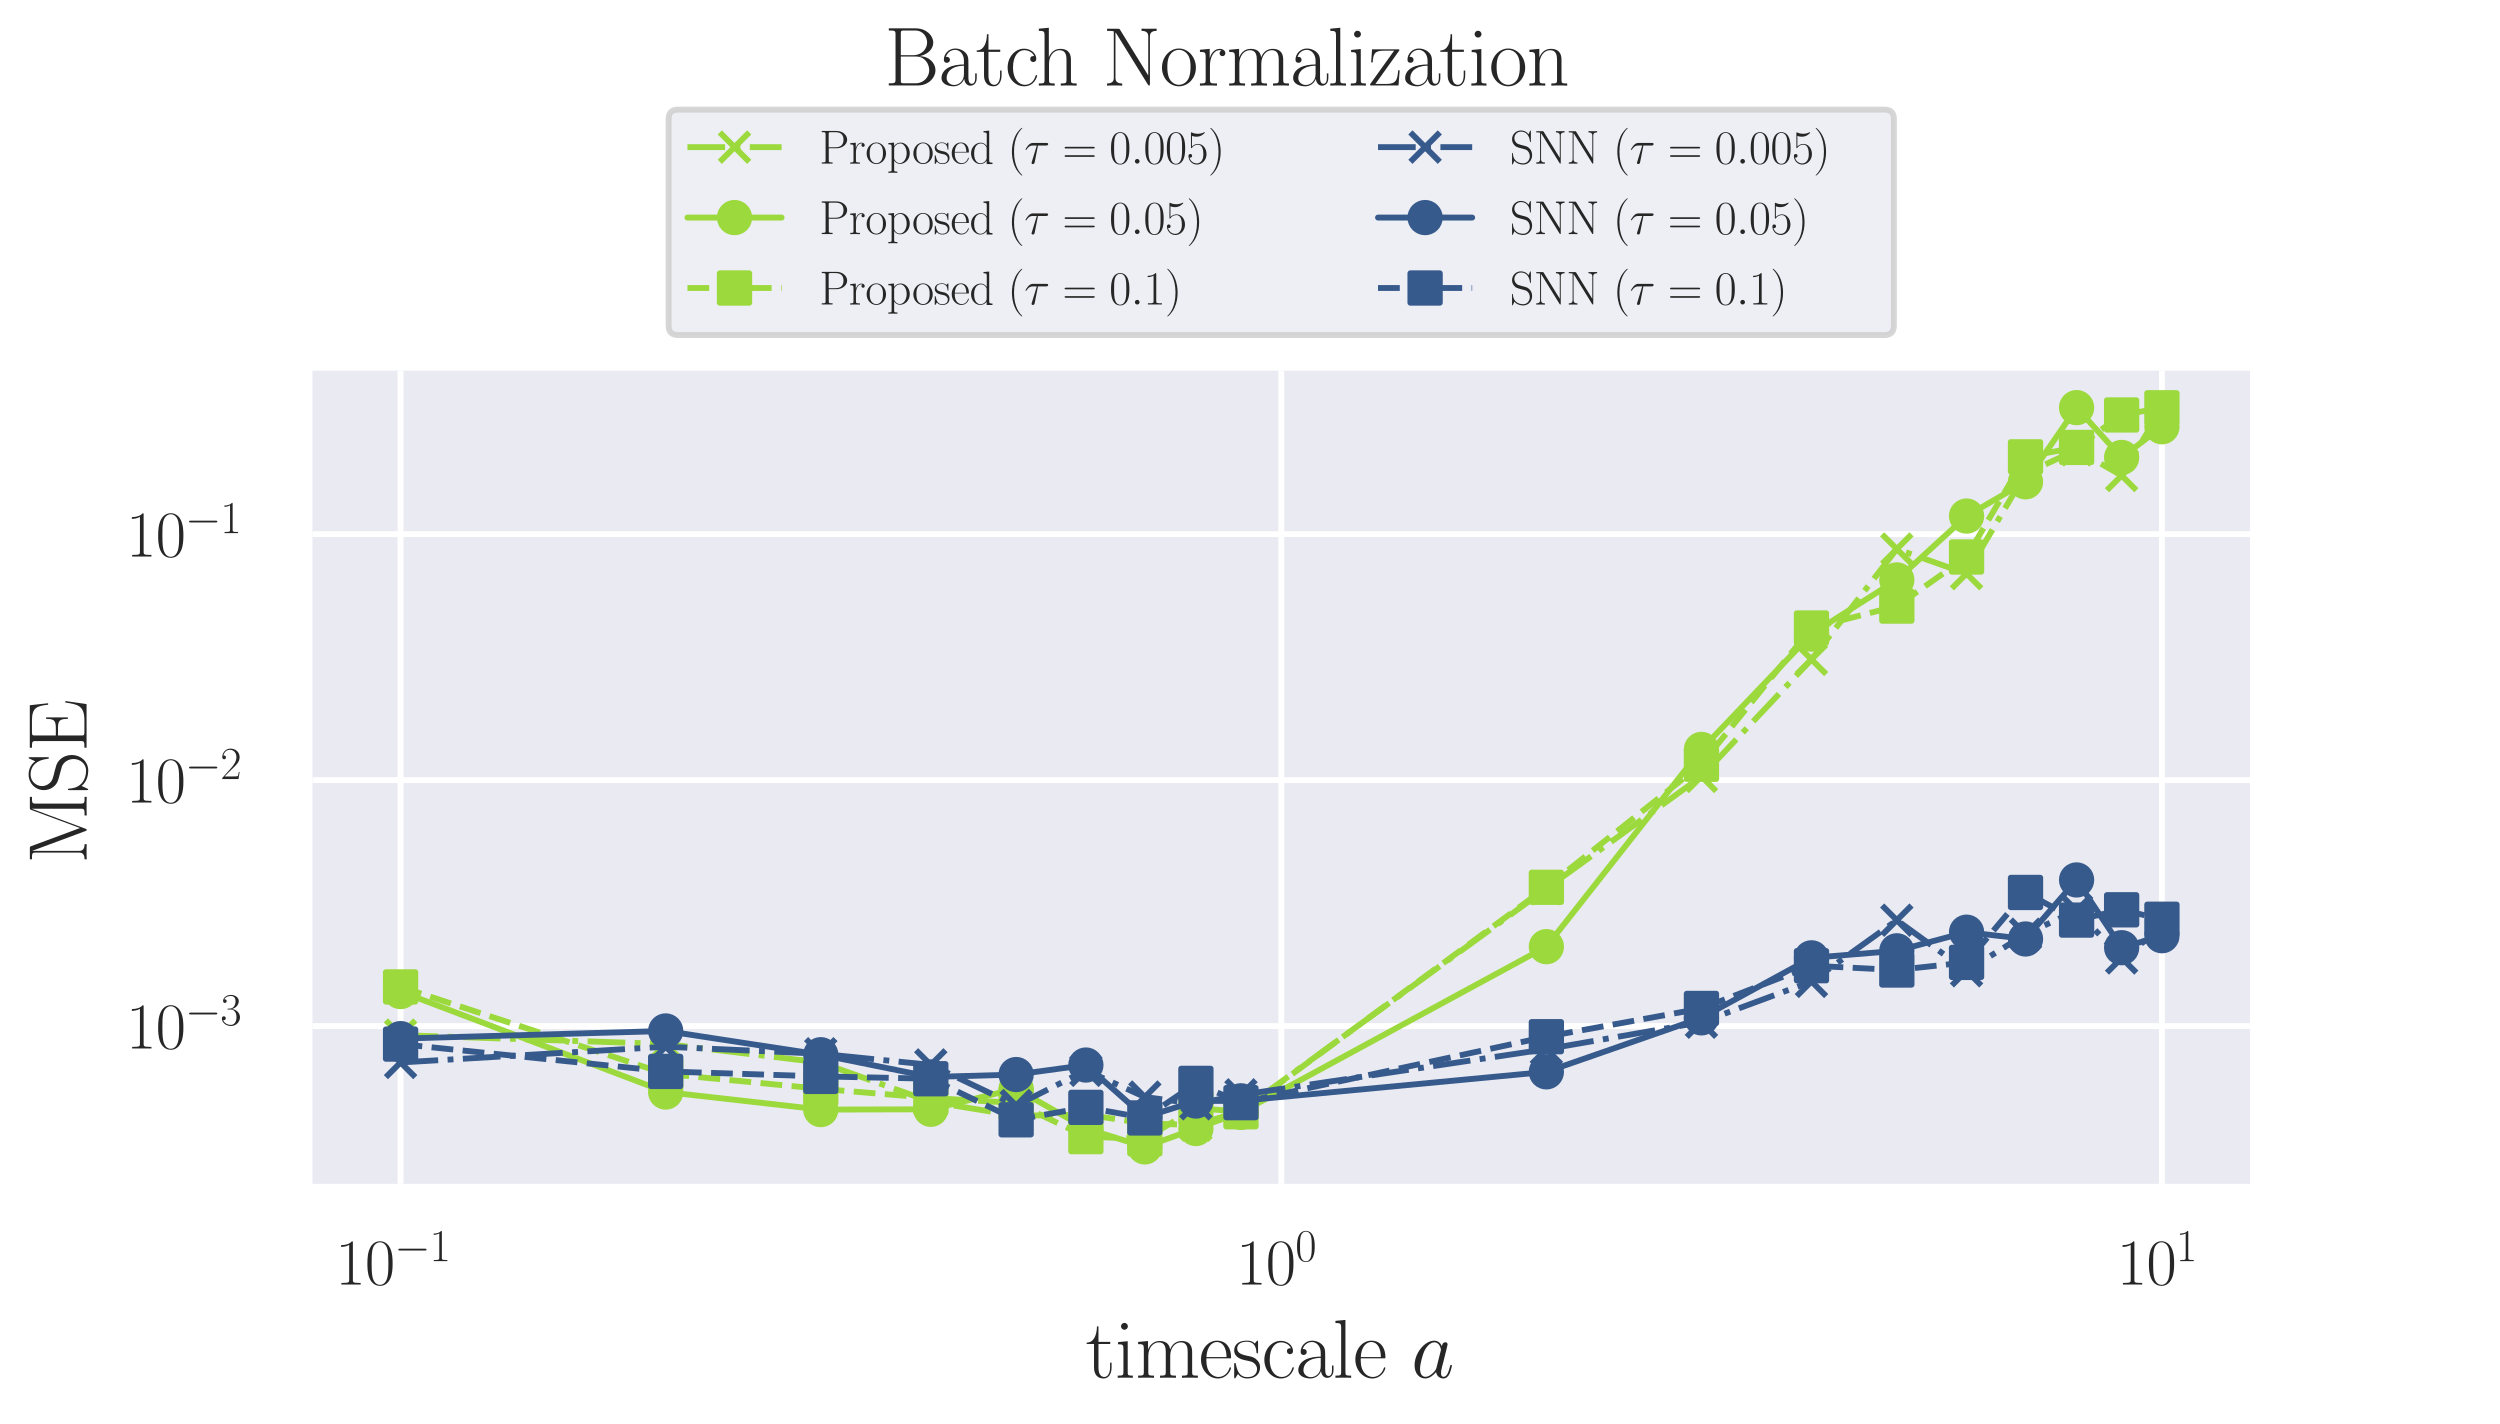 <?xml version="1.0" encoding="utf-8" standalone="no"?>
<!DOCTYPE svg PUBLIC "-//W3C//DTD SVG 1.1//EN"
  "http://www.w3.org/Graphics/SVG/1.1/DTD/svg11.dtd">
<svg xmlns:xlink="http://www.w3.org/1999/xlink" width="424.8pt" height="241.92pt" viewBox="0 0 424.8 241.92" xmlns="http://www.w3.org/2000/svg" version="1.1">
 <defs>
  <style type="text/css">*{stroke-linejoin: round; stroke-linecap: butt}</style>
 </defs>
 <g id="figure_1">
  <g id="patch_1">
   <path d="M 0 241.92 
L 424.8 241.92 
L 424.8 0 
L 0 0 
z
" style="fill: #ffffff"/>
  </g>
  <g id="axes_1">
   <g id="patch_2">
    <path d="M 53.1 201.161 
L 382.32 201.161 
L 382.32 62.984 
L 53.1 62.984 
z
" style="fill: #eaeaf2"/>
   </g>
   <g id="matplotlib.axis_1">
    <g id="xtick_1">
     <g id="line2d_1">
      <path d="M 68.065 201.161 
L 68.065 62.984 
" clip-path="url(#pfef58d0588)" style="fill: none; stroke: #ffffff; stroke-linecap: round"/>
     </g>
     <g id="text_1">
      <!-- $\mathdefault{10^{-1}}$ -->
      <g style="fill: #262626" transform="translate(56.976 218.272) scale(0.11 -0.11)">
       <defs>
        <path id="CMR17-31" d="M 1702 4058 
C 1702 4192 1696 4192 1606 4192 
C 1357 3916 979 3827 621 3827 
C 602 3827 570 3827 563 3808 
C 557 3795 557 3782 557 3648 
C 755 3648 1088 3686 1344 3839 
L 1344 461 
C 1344 236 1331 160 781 160 
L 589 160 
L 589 0 
C 896 0 1216 0 1523 0 
C 1830 0 2150 0 2458 0 
L 2458 160 
L 2266 160 
C 1715 160 1702 230 1702 458 
L 1702 4058 
z
" transform="scale(0.016)"/>
        <path id="CMR17-30" d="M 2688 2025 
C 2688 2416 2682 3080 2413 3591 
C 2176 4039 1798 4198 1466 4198 
C 1158 4198 768 4058 525 3597 
C 269 3118 243 2524 243 2025 
C 243 1661 250 1106 448 619 
C 723 -39 1216 -128 1466 -128 
C 1760 -128 2208 -7 2470 600 
C 2662 1042 2688 1559 2688 2025 
z
M 1466 -26 
C 1056 -26 813 325 723 812 
C 653 1188 653 1738 653 2096 
C 653 2588 653 2997 736 3387 
C 858 3929 1216 4096 1466 4096 
C 1728 4096 2067 3923 2189 3400 
C 2272 3036 2278 2607 2278 2096 
C 2278 1680 2278 1169 2202 792 
C 2067 95 1690 -26 1466 -26 
z
" transform="scale(0.016)"/>
        <path id="CMSY10-0" d="M 4218 1472 
C 4326 1472 4442 1472 4442 1600 
C 4442 1728 4326 1728 4218 1728 
L 755 1728 
C 646 1728 531 1728 531 1600 
C 531 1472 646 1472 755 1472 
L 4218 1472 
z
" transform="scale(0.016)"/>
       </defs>
       <use xlink:href="#CMR17-31" transform="scale(0.996)"/>
       <use xlink:href="#CMR17-30" transform="translate(45.69 0) scale(0.996)"/>
       <use xlink:href="#CMSY10-0" transform="translate(91.381 36.154) scale(0.697)"/>
       <use xlink:href="#CMR17-31" transform="translate(145.622 36.154) scale(0.697)"/>
      </g>
     </g>
    </g>
    <g id="xtick_2">
     <g id="line2d_2">
      <path d="M 217.71 201.161 
L 217.71 62.984 
" clip-path="url(#pfef58d0588)" style="fill: none; stroke: #ffffff; stroke-linecap: round"/>
     </g>
     <g id="text_2">
      <!-- $\mathdefault{10^{0}}$ -->
      <g style="fill: #262626" transform="translate(210.046 218.272) scale(0.11 -0.11)">
       <use xlink:href="#CMR17-31" transform="scale(0.996)"/>
       <use xlink:href="#CMR17-30" transform="translate(45.69 0) scale(0.996)"/>
       <use xlink:href="#CMR17-30" transform="translate(91.381 36.154) scale(0.697)"/>
      </g>
     </g>
    </g>
    <g id="xtick_3">
     <g id="line2d_3">
      <path d="M 367.355 201.161 
L 367.355 62.984 
" clip-path="url(#pfef58d0588)" style="fill: none; stroke: #ffffff; stroke-linecap: round"/>
     </g>
     <g id="text_3">
      <!-- $\mathdefault{10^{1}}$ -->
      <g style="fill: #262626" transform="translate(359.692 218.272) scale(0.11 -0.11)">
       <use xlink:href="#CMR17-31" transform="scale(0.996)"/>
       <use xlink:href="#CMR17-30" transform="translate(45.69 0) scale(0.996)"/>
       <use xlink:href="#CMR17-31" transform="translate(91.381 36.154) scale(0.697)"/>
      </g>
     </g>
    </g>
    <g id="xtick_4"/>
    <g id="xtick_5"/>
    <g id="xtick_6"/>
    <g id="xtick_7"/>
    <g id="xtick_8"/>
    <g id="xtick_9"/>
    <g id="xtick_10"/>
    <g id="xtick_11"/>
    <g id="xtick_12"/>
    <g id="xtick_13"/>
    <g id="xtick_14"/>
    <g id="xtick_15"/>
    <g id="xtick_16"/>
    <g id="xtick_17"/>
    <g id="xtick_18"/>
    <g id="xtick_19"/>
    <g id="xtick_20"/>
    <g id="xtick_21"/>
    <g id="text_4">
     <!-- timescale $a$ -->
     <g style="fill: #262626" transform="translate(184.497 234.089) scale(0.14 -0.14)">
      <defs>
       <path id="CMR17-74" d="M 966 2560 
L 1862 2560 
L 1862 2725 
L 966 2725 
L 966 3904 
L 851 3904 
C 838 3245 614 2668 70 2668 
L 70 2560 
L 627 2560 
L 627 771 
C 627 650 627 -64 1370 -64 
C 1747 -64 1965 306 1965 777 
L 1965 1140 
L 1850 1140 
L 1850 783 
C 1850 344 1677 51 1408 51 
C 1222 51 966 178 966 758 
L 966 2560 
z
" transform="scale(0.016)"/>
       <path id="CMR17-69" d="M 992 3909 
C 992 4049 877 4170 730 4170 
C 589 4170 467 4056 467 3909 
C 467 3769 582 3648 730 3648 
C 870 3648 992 3763 992 3909 
z
M 243 2706 
L 243 2541 
C 602 2541 653 2502 653 2197 
L 653 427 
C 653 184 627 153 218 153 
L 218 -13 
C 371 0 646 0 806 0 
C 960 0 1222 0 1370 -13 
L 1370 153 
C 992 153 979 191 979 420 
L 979 2776 
L 243 2706 
z
" transform="scale(0.016)"/>
       <path id="CMR17-6d" d="M 4326 1933 
C 4326 2252 4269 2790 3507 2790 
C 3072 2790 2771 2496 2656 2151 
L 2650 2151 
C 2573 2676 2195 2790 1837 2790 
C 1331 2790 1069 2400 973 2144 
L 966 2144 
L 966 2790 
L 211 2720 
L 211 2554 
C 589 2554 646 2515 646 2208 
L 646 428 
C 646 184 621 153 211 153 
L 211 -13 
C 365 0 646 0 813 0 
C 979 0 1267 0 1421 -13 
L 1421 153 
C 1011 153 986 178 986 428 
L 986 1658 
C 986 2247 1344 2688 1792 2688 
C 2266 2688 2317 2266 2317 1958 
L 2317 428 
C 2317 184 2291 153 1882 153 
L 1882 -13 
C 2035 0 2317 0 2483 0 
C 2650 0 2938 0 3091 -13 
L 3091 153 
C 2682 153 2656 178 2656 428 
L 2656 1658 
C 2656 2247 3014 2688 3462 2688 
C 3936 2688 3987 2266 3987 1958 
L 3987 428 
C 3987 184 3962 153 3552 153 
L 3552 -13 
C 3706 0 3987 0 4154 0 
C 4320 0 4608 0 4762 -13 
L 4762 153 
C 4352 153 4326 178 4326 428 
L 4326 1933 
z
" transform="scale(0.016)"/>
       <path id="CMR17-65" d="M 2438 1472 
C 2464 1498 2464 1511 2464 1576 
C 2464 2238 2118 2816 1389 2816 
C 710 2816 173 2169 173 1383 
C 173 551 781 -64 1459 -64 
C 2176 -64 2458 607 2458 740 
C 2458 784 2419 784 2406 784 
C 2362 784 2355 771 2330 696 
C 2189 265 1837 51 1504 51 
C 1229 51 954 203 781 480 
C 582 803 582 1176 582 1472 
L 2438 1472 
z
M 589 1568 
C 634 2505 1126 2714 1382 2714 
C 1818 2714 2112 2297 2118 1568 
L 589 1568 
z
" transform="scale(0.016)"/>
       <path id="CMR17-73" d="M 1978 2697 
C 1978 2813 1971 2819 1933 2819 
C 1907 2819 1901 2813 1824 2717 
C 1805 2691 1747 2626 1728 2601 
C 1523 2819 1235 2819 1126 2819 
C 416 2819 160 2447 160 2076 
C 160 1498 813 1365 998 1325 
C 1402 1243 1542 1217 1677 1101 
C 1760 1025 1901 884 1901 654 
C 1901 384 1747 38 1158 38 
C 602 38 403 460 288 1021 
C 269 1110 269 1117 218 1117 
C 166 1117 160 1110 160 983 
L 160 63 
C 160 -51 166 -58 205 -58 
C 237 -58 243 -51 275 0 
C 314 57 410 211 448 276 
C 576 103 800 -64 1158 -64 
C 1792 -64 2131 283 2131 784 
C 2131 1112 1958 1285 1875 1362 
C 1683 1561 1459 1606 1190 1657 
C 838 1735 390 1825 390 2217 
C 390 2383 480 2737 1126 2737 
C 1811 2737 1850 2094 1862 1888 
C 1869 1856 1901 1849 1920 1849 
C 1978 1849 1978 1869 1978 1978 
L 1978 2697 
z
" transform="scale(0.016)"/>
       <path id="CMR17-63" d="M 2234 2240 
C 2112 2240 1933 2240 1933 2017 
C 1933 1838 2080 1787 2163 1787 
C 2208 1787 2394 1807 2394 2024 
C 2394 2467 1958 2803 1466 2803 
C 787 2803 211 2178 211 1363 
C 211 516 813 -64 1466 -64 
C 2259 -64 2458 677 2458 748 
C 2458 774 2451 793 2406 793 
C 2362 793 2355 787 2330 703 
C 2163 180 1798 51 1523 51 
C 1114 51 621 427 621 1369 
C 621 2338 1094 2688 1472 2688 
C 1722 2688 2093 2573 2234 2240 
z
" transform="scale(0.016)"/>
       <path id="CMR17-61" d="M 2304 1653 
C 2304 2072 2304 2294 2035 2543 
C 1798 2752 1523 2816 1306 2816 
C 800 2816 435 2407 435 1971 
C 435 1728 627 1728 666 1728 
C 749 1728 896 1778 896 1954 
C 896 2112 774 2181 666 2181 
C 640 2181 608 2174 589 2168 
C 723 2592 1069 2714 1293 2714 
C 1613 2714 1965 2429 1965 1885 
L 1965 1600 
C 1587 1600 1133 1549 774 1357 
C 371 1133 256 813 256 570 
C 256 77 832 -64 1171 -64 
C 1523 -64 1850 139 1990 511 
C 2003 233 2182 -18 2464 -18 
C 2598 -18 2938 70 2938 567 
L 2938 920 
L 2822 920 
L 2822 562 
C 2822 178 2650 128 2566 128 
C 2304 128 2304 458 2304 738 
L 2304 1653 
z
M 1965 870 
C 1965 317 1568 38 1216 38 
C 896 38 646 275 646 570 
C 646 761 730 1100 1101 1305 
C 1408 1478 1760 1504 1965 1504 
L 1965 870 
z
" transform="scale(0.016)"/>
       <path id="CMR17-6c" d="M 979 4396 
L 218 4326 
L 218 4160 
C 595 4160 653 4122 653 3817 
L 653 426 
C 653 184 627 153 218 153 
L 218 -13 
C 371 0 653 0 813 0 
C 979 0 1261 0 1414 -13 
L 1414 153 
C 1005 153 979 178 979 426 
L 979 4396 
z
" transform="scale(0.016)"/>
       <path id="CMMI12-61" d="M 1926 760 
C 1894 651 1894 639 1805 517 
C 1664 338 1382 64 1082 64 
C 819 64 672 300 672 677 
C 672 1028 870 1743 992 2012 
C 1210 2459 1510 2689 1760 2689 
C 2182 2689 2266 2165 2266 2114 
C 2266 2108 2246 2024 2240 2012 
L 1926 760 
z
M 2336 2395 
C 2266 2561 2093 2816 1760 2816 
C 1037 2816 256 1884 256 939 
C 256 307 627 -64 1062 -64 
C 1414 -64 1715 211 1894 422 
C 1958 45 2259 -64 2451 -64 
C 2643 -64 2797 51 2912 281 
C 3014 498 3104 888 3104 913 
C 3104 945 3078 971 3040 971 
C 2982 971 2976 939 2950 843 
C 2854 466 2733 64 2470 64 
C 2285 64 2272 230 2272 358 
C 2272 505 2291 575 2349 824 
C 2394 984 2426 1124 2477 1309 
C 2714 2267 2771 2497 2771 2535 
C 2771 2625 2701 2695 2605 2695 
C 2400 2695 2349 2472 2336 2395 
z
" transform="scale(0.016)"/>
      </defs>
      <use xlink:href="#CMR17-74" transform="scale(0.996)"/>
      <use xlink:href="#CMR17-69" transform="translate(35.281 0) scale(0.996)"/>
      <use xlink:href="#CMR17-6d" transform="translate(60.152 0) scale(0.996)"/>
      <use xlink:href="#CMR17-65" transform="translate(137.071 0) scale(0.996)"/>
      <use xlink:href="#CMR17-73" transform="translate(177.557 0) scale(0.996)"/>
      <use xlink:href="#CMR17-63" transform="translate(213.358 0) scale(0.996)"/>
      <use xlink:href="#CMR17-61" transform="translate(253.844 0) scale(0.996)"/>
      <use xlink:href="#CMR17-6c" transform="translate(299.535 0) scale(0.996)"/>
      <use xlink:href="#CMR17-65" transform="translate(324.406 0) scale(0.996)"/>
      <use xlink:href="#CMMI12-61" transform="translate(394.967 0) scale(0.996)"/>
     </g>
    </g>
   </g>
   <g id="matplotlib.axis_2">
    <g id="ytick_1">
     <g id="line2d_4">
      <path d="M 53.1 174.354 
L 382.32 174.354 
" clip-path="url(#pfef58d0588)" style="fill: none; stroke: #ffffff; stroke-linecap: round"/>
     </g>
     <g id="text_5">
      <!-- $\mathdefault{10^{-3}}$ -->
      <g style="fill: #262626" transform="translate(21.423 178.159) scale(0.11 -0.11)">
       <defs>
        <path id="CMR17-33" d="M 1414 2157 
C 1984 2157 2234 1662 2234 1090 
C 2234 320 1824 25 1453 25 
C 1114 25 563 194 390 693 
C 422 680 454 680 486 680 
C 640 680 755 782 755 948 
C 755 1133 614 1216 486 1216 
C 378 1216 211 1165 211 926 
C 211 335 787 -128 1466 -128 
C 2176 -128 2720 430 2720 1085 
C 2720 1707 2208 2157 1600 2227 
C 2086 2328 2554 2756 2554 3329 
C 2554 3820 2048 4179 1472 4179 
C 890 4179 378 3829 378 3329 
C 378 3110 544 3072 627 3072 
C 762 3072 877 3155 877 3321 
C 877 3486 762 3569 627 3569 
C 602 3569 570 3569 544 3557 
C 730 3959 1235 4032 1459 4032 
C 1683 4032 2106 3925 2106 3320 
C 2106 3143 2080 2828 1862 2550 
C 1670 2304 1453 2304 1242 2284 
C 1210 2284 1062 2269 1037 2269 
C 992 2263 966 2257 966 2208 
C 966 2163 973 2157 1101 2157 
L 1414 2157 
z
" transform="scale(0.016)"/>
       </defs>
       <use xlink:href="#CMR17-31" transform="scale(0.996)"/>
       <use xlink:href="#CMR17-30" transform="translate(45.69 0) scale(0.996)"/>
       <use xlink:href="#CMSY10-0" transform="translate(91.381 36.154) scale(0.697)"/>
       <use xlink:href="#CMR17-33" transform="translate(145.622 36.154) scale(0.697)"/>
      </g>
     </g>
    </g>
    <g id="ytick_2">
     <g id="line2d_5">
      <path d="M 53.1 132.556 
L 382.32 132.556 
" clip-path="url(#pfef58d0588)" style="fill: none; stroke: #ffffff; stroke-linecap: round"/>
     </g>
     <g id="text_6">
      <!-- $\mathdefault{10^{-2}}$ -->
      <g style="fill: #262626" transform="translate(21.423 136.361) scale(0.11 -0.11)">
       <defs>
        <path id="CMR17-32" d="M 2669 989 
L 2554 989 
C 2490 536 2438 459 2413 420 
C 2381 369 1920 369 1830 369 
L 602 369 
C 832 619 1280 1072 1824 1597 
C 2214 1967 2669 2402 2669 3035 
C 2669 3790 2067 4224 1395 4224 
C 691 4224 262 3604 262 3030 
C 262 2780 448 2748 525 2748 
C 589 2748 781 2787 781 3010 
C 781 3207 614 3264 525 3264 
C 486 3264 448 3258 422 3245 
C 544 3790 915 4058 1306 4058 
C 1862 4058 2227 3617 2227 3035 
C 2227 2479 1901 2000 1536 1584 
L 262 146 
L 262 0 
L 2515 0 
L 2669 989 
z
" transform="scale(0.016)"/>
       </defs>
       <use xlink:href="#CMR17-31" transform="scale(0.996)"/>
       <use xlink:href="#CMR17-30" transform="translate(45.69 0) scale(0.996)"/>
       <use xlink:href="#CMSY10-0" transform="translate(91.381 36.154) scale(0.697)"/>
       <use xlink:href="#CMR17-32" transform="translate(145.622 36.154) scale(0.697)"/>
      </g>
     </g>
    </g>
    <g id="ytick_3">
     <g id="line2d_6">
      <path d="M 53.1 90.758 
L 382.32 90.758 
" clip-path="url(#pfef58d0588)" style="fill: none; stroke: #ffffff; stroke-linecap: round"/>
     </g>
     <g id="text_7">
      <!-- $\mathdefault{10^{-1}}$ -->
      <g style="fill: #262626" transform="translate(21.423 94.564) scale(0.11 -0.11)">
       <use xlink:href="#CMR17-31" transform="scale(0.996)"/>
       <use xlink:href="#CMR17-30" transform="translate(45.69 0) scale(0.996)"/>
       <use xlink:href="#CMSY10-0" transform="translate(91.381 36.154) scale(0.697)"/>
       <use xlink:href="#CMR17-31" transform="translate(145.622 36.154) scale(0.697)"/>
      </g>
     </g>
    </g>
    <g id="ytick_4"/>
    <g id="ytick_5"/>
    <g id="ytick_6"/>
    <g id="ytick_7"/>
    <g id="ytick_8"/>
    <g id="ytick_9"/>
    <g id="ytick_10"/>
    <g id="ytick_11"/>
    <g id="ytick_12"/>
    <g id="ytick_13"/>
    <g id="ytick_14"/>
    <g id="ytick_15"/>
    <g id="ytick_16"/>
    <g id="ytick_17"/>
    <g id="ytick_18"/>
    <g id="ytick_19"/>
    <g id="ytick_20"/>
    <g id="ytick_21"/>
    <g id="ytick_22"/>
    <g id="ytick_23"/>
    <g id="ytick_24"/>
    <g id="ytick_25"/>
    <g id="ytick_26"/>
    <g id="ytick_27"/>
    <g id="ytick_28"/>
    <g id="ytick_29"/>
    <g id="text_8">
     <!-- MSE -->
     <g style="fill: #262626" transform="translate(14.711 146.769) rotate(-90) scale(0.14 -0.14)">
      <defs>
       <path id="CMR17-4d" d="M 1338 4224 
C 1299 4320 1293 4320 1158 4320 
L 339 4320 
L 339 4160 
C 781 4160 851 4160 851 3875 
L 851 610 
C 851 451 851 153 339 153 
L 339 -13 
C 486 0 755 0 915 0 
C 1075 0 1344 0 1491 -13 
L 1491 153 
C 979 153 979 451 979 610 
L 979 4135 
L 986 4135 
L 2490 89 
C 2515 25 2528 -13 2579 -13 
C 2630 -13 2643 25 2669 89 
L 4186 4166 
L 4192 4166 
L 4192 438 
C 4192 153 4122 153 3680 153 
L 3680 -13 
C 3853 0 4198 0 4384 0 
C 4570 0 4922 0 5094 -13 
L 5094 153 
C 4653 153 4582 153 4582 438 
L 4582 3875 
C 4582 4160 4653 4160 5094 4160 
L 5094 4320 
L 4282 4320 
C 4147 4320 4141 4314 4102 4218 
L 2720 502 
L 1338 4224 
z
" transform="scale(0.016)"/>
       <path id="CMR17-53" d="M 2803 4290 
C 2803 4404 2797 4411 2758 4411 
C 2720 4411 2707 4385 2682 4328 
L 2490 3907 
C 2246 4257 1875 4416 1472 4416 
C 819 4416 294 3901 294 3253 
C 294 3056 339 2776 557 2510 
C 794 2218 1018 2167 1530 2033 
C 1722 1982 2042 1899 2106 1874 
C 2470 1722 2662 1341 2662 985 
C 2662 527 2336 38 1779 38 
C 1094 38 454 419 410 1311 
C 403 1413 397 1419 352 1419 
C 301 1419 294 1413 294 1285 
L 294 -1 
C 294 -115 301 -122 339 -122 
C 384 -122 397 -90 486 108 
C 493 127 493 140 614 381 
C 934 -39 1472 -128 1779 -128 
C 2477 -128 2970 451 2970 1124 
C 2970 1454 2848 1708 2778 1823 
C 2509 2230 2221 2306 1914 2382 
C 1869 2402 1856 2402 1498 2490 
C 1152 2579 1005 2624 845 2796 
C 666 2992 602 3196 602 3399 
C 602 3812 934 4263 1478 4263 
C 2157 4263 2579 3786 2675 2993 
C 2694 2878 2701 2872 2746 2872 
C 2803 2872 2803 2891 2803 2999 
L 2803 4290 
z
" transform="scale(0.016)"/>
       <path id="CMR17-45" d="M 3885 1615 
L 3770 1615 
C 3629 676 3546 166 2419 166 
L 1530 166 
C 1274 166 1261 197 1261 414 
L 1261 2176 
L 1862 2176 
C 2464 2176 2522 1960 2522 1430 
L 2637 1430 
L 2637 3081 
L 2522 3081 
C 2522 2557 2464 2342 1862 2342 
L 1261 2342 
L 1261 3913 
C 1261 4128 1274 4160 1530 4160 
L 2406 4160 
C 3398 4160 3514 3769 3603 2929 
L 3718 2929 
L 3565 4325 
L 326 4325 
L 326 4160 
C 768 4160 838 4160 838 3874 
L 838 451 
C 838 166 768 166 326 166 
L 326 0 
L 3654 0 
L 3885 1615 
z
" transform="scale(0.016)"/>
      </defs>
      <use xlink:href="#CMR17-4d" transform="scale(0.996)"/>
      <use xlink:href="#CMR17-53" transform="translate(84.687 0) scale(0.996)"/>
      <use xlink:href="#CMR17-45" transform="translate(135.582 0) scale(0.996)"/>
     </g>
    </g>
   </g>
   <g id="line2d_7">
    <path d="M 68.065 175.885 
L 113.112 177.393 
L 139.464 180.544 
L 158.16 187.21 
L 172.662 189.583 
L 184.511 189.403 
L 194.53 190.874 
L 203.208 191.177 
L 210.863 188.784 
L 262.758 150.997 
L 289.109 131.933 
L 307.806 112.047 
L 322.308 93.294 
L 334.157 97.475 
L 344.175 80.477 
L 352.853 76.44 
L 360.508 80.802 
L 367.355 69.346 
" clip-path="url(#pfef58d0588)" style="fill: none; stroke-dasharray: 6.4,1.6,1,1.6; stroke-dashoffset: 0; stroke: #9bd93c"/>
    <defs>
     <path id="ma6b02c234a" d="M -2.5 2.5 
L 2.5 -2.5 
M -2.5 -2.5 
L 2.5 2.5 
" style="stroke: #9bd93c"/>
    </defs>
    <g clip-path="url(#pfef58d0588)">
     <use xlink:href="#ma6b02c234a" x="68.065" y="175.885" style="fill: #9bd93c; stroke: #9bd93c"/>
     <use xlink:href="#ma6b02c234a" x="113.112" y="177.393" style="fill: #9bd93c; stroke: #9bd93c"/>
     <use xlink:href="#ma6b02c234a" x="139.464" y="180.544" style="fill: #9bd93c; stroke: #9bd93c"/>
     <use xlink:href="#ma6b02c234a" x="158.16" y="187.21" style="fill: #9bd93c; stroke: #9bd93c"/>
     <use xlink:href="#ma6b02c234a" x="172.662" y="189.583" style="fill: #9bd93c; stroke: #9bd93c"/>
     <use xlink:href="#ma6b02c234a" x="184.511" y="189.403" style="fill: #9bd93c; stroke: #9bd93c"/>
     <use xlink:href="#ma6b02c234a" x="194.53" y="190.874" style="fill: #9bd93c; stroke: #9bd93c"/>
     <use xlink:href="#ma6b02c234a" x="203.208" y="191.177" style="fill: #9bd93c; stroke: #9bd93c"/>
     <use xlink:href="#ma6b02c234a" x="210.863" y="188.784" style="fill: #9bd93c; stroke: #9bd93c"/>
     <use xlink:href="#ma6b02c234a" x="262.758" y="150.997" style="fill: #9bd93c; stroke: #9bd93c"/>
     <use xlink:href="#ma6b02c234a" x="289.109" y="131.933" style="fill: #9bd93c; stroke: #9bd93c"/>
     <use xlink:href="#ma6b02c234a" x="307.806" y="112.047" style="fill: #9bd93c; stroke: #9bd93c"/>
     <use xlink:href="#ma6b02c234a" x="322.308" y="93.294" style="fill: #9bd93c; stroke: #9bd93c"/>
     <use xlink:href="#ma6b02c234a" x="334.157" y="97.475" style="fill: #9bd93c; stroke: #9bd93c"/>
     <use xlink:href="#ma6b02c234a" x="344.175" y="80.477" style="fill: #9bd93c; stroke: #9bd93c"/>
     <use xlink:href="#ma6b02c234a" x="352.853" y="76.44" style="fill: #9bd93c; stroke: #9bd93c"/>
     <use xlink:href="#ma6b02c234a" x="360.508" y="80.802" style="fill: #9bd93c; stroke: #9bd93c"/>
     <use xlink:href="#ma6b02c234a" x="367.355" y="69.346" style="fill: #9bd93c; stroke: #9bd93c"/>
    </g>
   </g>
   <g id="line2d_8">
    <path d="M 68.065 168.486 
L 113.112 185.559 
L 139.464 188.54 
L 158.16 188.493 
L 172.662 184.994 
L 184.511 191.744 
L 194.53 194.881 
L 203.208 191.756 
L 210.863 189.016 
L 262.758 160.858 
L 289.109 127.343 
L 307.806 107.742 
L 322.308 98.537 
L 334.157 87.688 
L 344.175 81.867 
L 352.853 69.265 
L 360.508 77.729 
L 367.355 72.516 
" clip-path="url(#pfef58d0588)" style="fill: none; stroke: #9bd93c; stroke-linecap: round"/>
    <defs>
     <path id="md74fc3657f" d="M 0 2.5 
C 0.663 2.5 1.299 2.237 1.768 1.768 
C 2.237 1.299 2.5 0.663 2.5 0 
C 2.5 -0.663 2.237 -1.299 1.768 -1.768 
C 1.299 -2.237 0.663 -2.5 0 -2.5 
C -0.663 -2.5 -1.299 -2.237 -1.768 -1.768 
C -2.237 -1.299 -2.5 -0.663 -2.5 0 
C -2.5 0.663 -2.237 1.299 -1.768 1.768 
C -1.299 2.237 -0.663 2.5 0 2.5 
z
" style="stroke: #9bd93c"/>
    </defs>
    <g clip-path="url(#pfef58d0588)">
     <use xlink:href="#md74fc3657f" x="68.065" y="168.486" style="fill: #9bd93c; stroke: #9bd93c"/>
     <use xlink:href="#md74fc3657f" x="113.112" y="185.559" style="fill: #9bd93c; stroke: #9bd93c"/>
     <use xlink:href="#md74fc3657f" x="139.464" y="188.54" style="fill: #9bd93c; stroke: #9bd93c"/>
     <use xlink:href="#md74fc3657f" x="158.16" y="188.493" style="fill: #9bd93c; stroke: #9bd93c"/>
     <use xlink:href="#md74fc3657f" x="172.662" y="184.994" style="fill: #9bd93c; stroke: #9bd93c"/>
     <use xlink:href="#md74fc3657f" x="184.511" y="191.744" style="fill: #9bd93c; stroke: #9bd93c"/>
     <use xlink:href="#md74fc3657f" x="194.53" y="194.881" style="fill: #9bd93c; stroke: #9bd93c"/>
     <use xlink:href="#md74fc3657f" x="203.208" y="191.756" style="fill: #9bd93c; stroke: #9bd93c"/>
     <use xlink:href="#md74fc3657f" x="210.863" y="189.016" style="fill: #9bd93c; stroke: #9bd93c"/>
     <use xlink:href="#md74fc3657f" x="262.758" y="160.858" style="fill: #9bd93c; stroke: #9bd93c"/>
     <use xlink:href="#md74fc3657f" x="289.109" y="127.343" style="fill: #9bd93c; stroke: #9bd93c"/>
     <use xlink:href="#md74fc3657f" x="307.806" y="107.742" style="fill: #9bd93c; stroke: #9bd93c"/>
     <use xlink:href="#md74fc3657f" x="322.308" y="98.537" style="fill: #9bd93c; stroke: #9bd93c"/>
     <use xlink:href="#md74fc3657f" x="334.157" y="87.688" style="fill: #9bd93c; stroke: #9bd93c"/>
     <use xlink:href="#md74fc3657f" x="344.175" y="81.867" style="fill: #9bd93c; stroke: #9bd93c"/>
     <use xlink:href="#md74fc3657f" x="352.853" y="69.265" style="fill: #9bd93c; stroke: #9bd93c"/>
     <use xlink:href="#md74fc3657f" x="360.508" y="77.729" style="fill: #9bd93c; stroke: #9bd93c"/>
     <use xlink:href="#md74fc3657f" x="367.355" y="72.516" style="fill: #9bd93c; stroke: #9bd93c"/>
    </g>
   </g>
   <g id="line2d_9">
    <path d="M 68.065 167.699 
L 113.112 182.478 
L 139.464 185.019 
L 158.16 186.561 
L 172.662 187.431 
L 184.511 193.133 
L 194.53 193.524 
L 203.208 188.284 
L 210.863 188.907 
L 262.758 150.771 
L 289.109 129.862 
L 307.806 106.705 
L 322.308 102.982 
L 334.157 94.648 
L 344.175 77.624 
L 352.853 76.026 
L 360.508 70.513 
L 367.355 69.294 
" clip-path="url(#pfef58d0588)" style="fill: none; stroke-dasharray: 3.7,1.6; stroke-dashoffset: 0; stroke: #9bd93c"/>
    <defs>
     <path id="m73fd136250" d="M -2.5 2.5 
L 2.5 2.5 
L 2.5 -2.5 
L -2.5 -2.5 
z
" style="stroke: #9bd93c; stroke-linejoin: miter"/>
    </defs>
    <g clip-path="url(#pfef58d0588)">
     <use xlink:href="#m73fd136250" x="68.065" y="167.699" style="fill: #9bd93c; stroke: #9bd93c; stroke-linejoin: miter"/>
     <use xlink:href="#m73fd136250" x="113.112" y="182.478" style="fill: #9bd93c; stroke: #9bd93c; stroke-linejoin: miter"/>
     <use xlink:href="#m73fd136250" x="139.464" y="185.019" style="fill: #9bd93c; stroke: #9bd93c; stroke-linejoin: miter"/>
     <use xlink:href="#m73fd136250" x="158.16" y="186.561" style="fill: #9bd93c; stroke: #9bd93c; stroke-linejoin: miter"/>
     <use xlink:href="#m73fd136250" x="172.662" y="187.431" style="fill: #9bd93c; stroke: #9bd93c; stroke-linejoin: miter"/>
     <use xlink:href="#m73fd136250" x="184.511" y="193.133" style="fill: #9bd93c; stroke: #9bd93c; stroke-linejoin: miter"/>
     <use xlink:href="#m73fd136250" x="194.53" y="193.524" style="fill: #9bd93c; stroke: #9bd93c; stroke-linejoin: miter"/>
     <use xlink:href="#m73fd136250" x="203.208" y="188.284" style="fill: #9bd93c; stroke: #9bd93c; stroke-linejoin: miter"/>
     <use xlink:href="#m73fd136250" x="210.863" y="188.907" style="fill: #9bd93c; stroke: #9bd93c; stroke-linejoin: miter"/>
     <use xlink:href="#m73fd136250" x="262.758" y="150.771" style="fill: #9bd93c; stroke: #9bd93c; stroke-linejoin: miter"/>
     <use xlink:href="#m73fd136250" x="289.109" y="129.862" style="fill: #9bd93c; stroke: #9bd93c; stroke-linejoin: miter"/>
     <use xlink:href="#m73fd136250" x="307.806" y="106.705" style="fill: #9bd93c; stroke: #9bd93c; stroke-linejoin: miter"/>
     <use xlink:href="#m73fd136250" x="322.308" y="102.982" style="fill: #9bd93c; stroke: #9bd93c; stroke-linejoin: miter"/>
     <use xlink:href="#m73fd136250" x="334.157" y="94.648" style="fill: #9bd93c; stroke: #9bd93c; stroke-linejoin: miter"/>
     <use xlink:href="#m73fd136250" x="344.175" y="77.624" style="fill: #9bd93c; stroke: #9bd93c; stroke-linejoin: miter"/>
     <use xlink:href="#m73fd136250" x="352.853" y="76.026" style="fill: #9bd93c; stroke: #9bd93c; stroke-linejoin: miter"/>
     <use xlink:href="#m73fd136250" x="360.508" y="70.513" style="fill: #9bd93c; stroke: #9bd93c; stroke-linejoin: miter"/>
     <use xlink:href="#m73fd136250" x="367.355" y="69.294" style="fill: #9bd93c; stroke: #9bd93c; stroke-linejoin: miter"/>
    </g>
   </g>
   <g id="line2d_10">
    <path d="M 68.065 180.534 
L 113.112 177.857 
L 139.464 179.056 
L 158.16 180.948 
L 172.662 187.853 
L 184.511 181.875 
L 194.53 186.407 
L 203.208 187.558 
L 210.863 186.037 
L 262.758 178.279 
L 289.109 173.698 
L 307.806 166.762 
L 322.308 156.359 
L 334.157 164.953 
L 344.175 158.737 
L 352.853 154.717 
L 360.508 162.777 
L 367.355 157.739 
" clip-path="url(#pfef58d0588)" style="fill: none; stroke-dasharray: 6.4,1.6,1,1.6; stroke-dashoffset: 0; stroke: #375a8c"/>
    <defs>
     <path id="m3cf1336ccb" d="M -2.5 2.5 
L 2.5 -2.5 
M -2.5 -2.5 
L 2.5 2.5 
" style="stroke: #375a8c"/>
    </defs>
    <g clip-path="url(#pfef58d0588)">
     <use xlink:href="#m3cf1336ccb" x="68.065" y="180.534" style="fill: #375a8c; stroke: #375a8c"/>
     <use xlink:href="#m3cf1336ccb" x="113.112" y="177.857" style="fill: #375a8c; stroke: #375a8c"/>
     <use xlink:href="#m3cf1336ccb" x="139.464" y="179.056" style="fill: #375a8c; stroke: #375a8c"/>
     <use xlink:href="#m3cf1336ccb" x="158.16" y="180.948" style="fill: #375a8c; stroke: #375a8c"/>
     <use xlink:href="#m3cf1336ccb" x="172.662" y="187.853" style="fill: #375a8c; stroke: #375a8c"/>
     <use xlink:href="#m3cf1336ccb" x="184.511" y="181.875" style="fill: #375a8c; stroke: #375a8c"/>
     <use xlink:href="#m3cf1336ccb" x="194.53" y="186.407" style="fill: #375a8c; stroke: #375a8c"/>
     <use xlink:href="#m3cf1336ccb" x="203.208" y="187.558" style="fill: #375a8c; stroke: #375a8c"/>
     <use xlink:href="#m3cf1336ccb" x="210.863" y="186.037" style="fill: #375a8c; stroke: #375a8c"/>
     <use xlink:href="#m3cf1336ccb" x="262.758" y="178.279" style="fill: #375a8c; stroke: #375a8c"/>
     <use xlink:href="#m3cf1336ccb" x="289.109" y="173.698" style="fill: #375a8c; stroke: #375a8c"/>
     <use xlink:href="#m3cf1336ccb" x="307.806" y="166.762" style="fill: #375a8c; stroke: #375a8c"/>
     <use xlink:href="#m3cf1336ccb" x="322.308" y="156.359" style="fill: #375a8c; stroke: #375a8c"/>
     <use xlink:href="#m3cf1336ccb" x="334.157" y="164.953" style="fill: #375a8c; stroke: #375a8c"/>
     <use xlink:href="#m3cf1336ccb" x="344.175" y="158.737" style="fill: #375a8c; stroke: #375a8c"/>
     <use xlink:href="#m3cf1336ccb" x="352.853" y="154.717" style="fill: #375a8c; stroke: #375a8c"/>
     <use xlink:href="#m3cf1336ccb" x="360.508" y="162.777" style="fill: #375a8c; stroke: #375a8c"/>
     <use xlink:href="#m3cf1336ccb" x="367.355" y="157.739" style="fill: #375a8c; stroke: #375a8c"/>
    </g>
   </g>
   <g id="line2d_11">
    <path d="M 68.065 176.48 
L 113.112 175.18 
L 139.464 179.216 
L 158.16 182.999 
L 172.662 182.587 
L 184.511 180.971 
L 194.53 189.829 
L 203.208 187.09 
L 210.863 187.048 
L 262.758 182.13 
L 289.109 172.955 
L 307.806 162.754 
L 322.308 161.561 
L 334.157 158.395 
L 344.175 159.55 
L 352.853 149.521 
L 360.508 161.032 
L 367.355 158.997 
" clip-path="url(#pfef58d0588)" style="fill: none; stroke: #375a8c; stroke-linecap: round"/>
    <defs>
     <path id="mda2ab5c1c3" d="M 0 2.5 
C 0.663 2.5 1.299 2.237 1.768 1.768 
C 2.237 1.299 2.5 0.663 2.5 0 
C 2.5 -0.663 2.237 -1.299 1.768 -1.768 
C 1.299 -2.237 0.663 -2.5 0 -2.5 
C -0.663 -2.5 -1.299 -2.237 -1.768 -1.768 
C -2.237 -1.299 -2.5 -0.663 -2.5 0 
C -2.5 0.663 -2.237 1.299 -1.768 1.768 
C -1.299 2.237 -0.663 2.5 0 2.5 
z
" style="stroke: #375a8c"/>
    </defs>
    <g clip-path="url(#pfef58d0588)">
     <use xlink:href="#mda2ab5c1c3" x="68.065" y="176.48" style="fill: #375a8c; stroke: #375a8c"/>
     <use xlink:href="#mda2ab5c1c3" x="113.112" y="175.18" style="fill: #375a8c; stroke: #375a8c"/>
     <use xlink:href="#mda2ab5c1c3" x="139.464" y="179.216" style="fill: #375a8c; stroke: #375a8c"/>
     <use xlink:href="#mda2ab5c1c3" x="158.16" y="182.999" style="fill: #375a8c; stroke: #375a8c"/>
     <use xlink:href="#mda2ab5c1c3" x="172.662" y="182.587" style="fill: #375a8c; stroke: #375a8c"/>
     <use xlink:href="#mda2ab5c1c3" x="184.511" y="180.971" style="fill: #375a8c; stroke: #375a8c"/>
     <use xlink:href="#mda2ab5c1c3" x="194.53" y="189.829" style="fill: #375a8c; stroke: #375a8c"/>
     <use xlink:href="#mda2ab5c1c3" x="203.208" y="187.09" style="fill: #375a8c; stroke: #375a8c"/>
     <use xlink:href="#mda2ab5c1c3" x="210.863" y="187.048" style="fill: #375a8c; stroke: #375a8c"/>
     <use xlink:href="#mda2ab5c1c3" x="262.758" y="182.13" style="fill: #375a8c; stroke: #375a8c"/>
     <use xlink:href="#mda2ab5c1c3" x="289.109" y="172.955" style="fill: #375a8c; stroke: #375a8c"/>
     <use xlink:href="#mda2ab5c1c3" x="307.806" y="162.754" style="fill: #375a8c; stroke: #375a8c"/>
     <use xlink:href="#mda2ab5c1c3" x="322.308" y="161.561" style="fill: #375a8c; stroke: #375a8c"/>
     <use xlink:href="#mda2ab5c1c3" x="334.157" y="158.395" style="fill: #375a8c; stroke: #375a8c"/>
     <use xlink:href="#mda2ab5c1c3" x="344.175" y="159.55" style="fill: #375a8c; stroke: #375a8c"/>
     <use xlink:href="#mda2ab5c1c3" x="352.853" y="149.521" style="fill: #375a8c; stroke: #375a8c"/>
     <use xlink:href="#mda2ab5c1c3" x="360.508" y="161.032" style="fill: #375a8c; stroke: #375a8c"/>
     <use xlink:href="#mda2ab5c1c3" x="367.355" y="158.997" style="fill: #375a8c; stroke: #375a8c"/>
    </g>
   </g>
   <g id="line2d_12">
    <path d="M 68.065 177.415 
L 113.112 182.054 
L 139.464 182.901 
L 158.16 183.296 
L 172.662 190.274 
L 184.511 188.162 
L 194.53 189.959 
L 203.208 184.095 
L 210.863 187.363 
L 262.758 176.157 
L 289.109 171.357 
L 307.806 164.092 
L 322.308 164.82 
L 334.157 163.53 
L 344.175 151.65 
L 352.853 156.341 
L 360.508 154.594 
L 367.355 156.204 
" clip-path="url(#pfef58d0588)" style="fill: none; stroke-dasharray: 3.7,1.6; stroke-dashoffset: 0; stroke: #375a8c"/>
    <defs>
     <path id="mdad4e43acd" d="M -2.5 2.5 
L 2.5 2.5 
L 2.5 -2.5 
L -2.5 -2.5 
z
" style="stroke: #375a8c; stroke-linejoin: miter"/>
    </defs>
    <g clip-path="url(#pfef58d0588)">
     <use xlink:href="#mdad4e43acd" x="68.065" y="177.415" style="fill: #375a8c; stroke: #375a8c; stroke-linejoin: miter"/>
     <use xlink:href="#mdad4e43acd" x="113.112" y="182.054" style="fill: #375a8c; stroke: #375a8c; stroke-linejoin: miter"/>
     <use xlink:href="#mdad4e43acd" x="139.464" y="182.901" style="fill: #375a8c; stroke: #375a8c; stroke-linejoin: miter"/>
     <use xlink:href="#mdad4e43acd" x="158.16" y="183.296" style="fill: #375a8c; stroke: #375a8c; stroke-linejoin: miter"/>
     <use xlink:href="#mdad4e43acd" x="172.662" y="190.274" style="fill: #375a8c; stroke: #375a8c; stroke-linejoin: miter"/>
     <use xlink:href="#mdad4e43acd" x="184.511" y="188.162" style="fill: #375a8c; stroke: #375a8c; stroke-linejoin: miter"/>
     <use xlink:href="#mdad4e43acd" x="194.53" y="189.959" style="fill: #375a8c; stroke: #375a8c; stroke-linejoin: miter"/>
     <use xlink:href="#mdad4e43acd" x="203.208" y="184.095" style="fill: #375a8c; stroke: #375a8c; stroke-linejoin: miter"/>
     <use xlink:href="#mdad4e43acd" x="210.863" y="187.363" style="fill: #375a8c; stroke: #375a8c; stroke-linejoin: miter"/>
     <use xlink:href="#mdad4e43acd" x="262.758" y="176.157" style="fill: #375a8c; stroke: #375a8c; stroke-linejoin: miter"/>
     <use xlink:href="#mdad4e43acd" x="289.109" y="171.357" style="fill: #375a8c; stroke: #375a8c; stroke-linejoin: miter"/>
     <use xlink:href="#mdad4e43acd" x="307.806" y="164.092" style="fill: #375a8c; stroke: #375a8c; stroke-linejoin: miter"/>
     <use xlink:href="#mdad4e43acd" x="322.308" y="164.82" style="fill: #375a8c; stroke: #375a8c; stroke-linejoin: miter"/>
     <use xlink:href="#mdad4e43acd" x="334.157" y="163.53" style="fill: #375a8c; stroke: #375a8c; stroke-linejoin: miter"/>
     <use xlink:href="#mdad4e43acd" x="344.175" y="151.65" style="fill: #375a8c; stroke: #375a8c; stroke-linejoin: miter"/>
     <use xlink:href="#mdad4e43acd" x="352.853" y="156.341" style="fill: #375a8c; stroke: #375a8c; stroke-linejoin: miter"/>
     <use xlink:href="#mdad4e43acd" x="360.508" y="154.594" style="fill: #375a8c; stroke: #375a8c; stroke-linejoin: miter"/>
     <use xlink:href="#mdad4e43acd" x="367.355" y="156.204" style="fill: #375a8c; stroke: #375a8c; stroke-linejoin: miter"/>
    </g>
   </g>
   <g id="legend_1">
    <g id="patch_3">
     <path d="M 115.209 56.932 
L 320.211 56.932 
Q 321.811 56.932 321.811 55.332 
L 321.811 20.222 
Q 321.811 18.622 320.211 18.622 
L 115.209 18.622 
Q 113.609 18.622 113.609 20.222 
L 113.609 55.332 
Q 113.609 56.932 115.209 56.932 
z
" style="fill: #eaeaf2; opacity: 0.8; stroke: #cccccc; stroke-linejoin: miter"/>
    </g>
    <g id="line2d_13">
     <path d="M 116.809 25 
L 124.809 25 
L 132.809 25 
" style="fill: none; stroke-dasharray: 6.4,1.6,1,1.6; stroke-dashoffset: 0; stroke: #9bd93c"/>
     <g>
      <use xlink:href="#ma6b02c234a" x="124.809" y="25" style="fill: #9bd93c; stroke: #9bd93c"/>
     </g>
    </g>
    <g id="text_9">
     <!-- Proposed ($\tau=0.005$) -->
     <g style="fill: #262626" transform="translate(139.209 27.8) scale(0.08 -0.08)">
      <defs>
       <path id="CMR17-50" d="M 1267 2042 
L 2291 2042 
C 3117 2042 3718 2578 3718 3184 
C 3718 3791 3130 4352 2291 4352 
L 333 4352 
L 333 4186 
C 774 4186 845 4186 845 3899 
L 845 446 
C 845 160 774 160 333 160 
L 333 0 
C 518 0 858 0 1056 0 
C 1254 0 1594 0 1779 0 
L 1779 160 
C 1338 160 1267 160 1267 446 
L 1267 2042 
z
M 1254 2176 
L 1254 3938 
C 1254 4155 1267 4186 1523 4186 
L 2170 4186 
C 2995 4186 3232 3714 3232 3184 
C 3232 2604 2950 2176 2170 2176 
L 1254 2176 
z
" transform="scale(0.016)"/>
       <path id="CMR17-72" d="M 960 1497 
C 960 2112 1222 2688 1702 2688 
C 1747 2688 1792 2682 1837 2662 
C 1837 2662 1696 2617 1696 2452 
C 1696 2298 1818 2234 1914 2234 
C 1990 2234 2131 2279 2131 2458 
C 2131 2663 1926 2790 1709 2790 
C 1222 2790 1011 2317 947 2093 
L 941 2093 
L 941 2790 
L 198 2720 
L 198 2554 
C 576 2554 634 2515 634 2208 
L 634 428 
C 634 184 608 153 198 153 
L 198 -13 
C 352 0 646 0 813 0 
C 998 0 1325 0 1498 -13 
L 1498 153 
C 1037 153 960 153 960 440 
L 960 1497 
z
" transform="scale(0.016)"/>
       <path id="CMR17-6f" d="M 2758 1356 
C 2758 2176 2163 2816 1466 2816 
C 768 2816 173 2176 173 1356 
C 173 551 768 -64 1466 -64 
C 2163 -64 2758 551 2758 1356 
z
M 1466 51 
C 1165 51 909 230 762 480 
C 602 767 582 1126 582 1408 
C 582 1677 595 2010 762 2298 
C 890 2509 1139 2714 1466 2714 
C 1754 2714 1997 2554 2150 2330 
C 2349 2029 2349 1607 2349 1408 
C 2349 1158 2336 775 2163 467 
C 1984 173 1709 51 1466 51 
z
" transform="scale(0.016)"/>
       <path id="CMR17-70" d="M 1408 -1063 
C 998 -1063 973 -1037 973 -789 
L 973 402 
C 1158 134 1427 -38 1766 -38 
C 2406 -38 3053 523 3053 1388 
C 3053 2191 2496 2802 1837 2802 
C 1453 2802 1139 2592 960 2338 
L 960 2802 
L 198 2732 
L 198 2567 
C 576 2567 634 2528 634 2223 
L 634 -789 
C 634 -1031 608 -1063 198 -1063 
L 198 -1228 
C 352 -1216 634 -1216 800 -1216 
C 966 -1216 1254 -1216 1408 -1228 
L 1408 -1063 
z
M 973 2012 
C 973 2102 973 2235 1222 2471 
C 1254 2497 1472 2688 1792 2688 
C 2259 2688 2643 2108 2643 1382 
C 2643 656 2234 64 1728 64 
C 1498 64 1248 172 1056 472 
C 973 612 973 650 973 752 
L 973 2012 
z
" transform="scale(0.016)"/>
       <path id="CMR17-64" d="M 1869 4326 
L 1869 4160 
C 2246 4160 2304 4122 2304 3820 
L 2304 2345 
C 2278 2377 2016 2790 1498 2790 
C 845 2790 211 2208 211 1364 
C 211 525 806 -64 1434 -64 
C 1978 -64 2259 337 2291 380 
L 2291 -63 
L 3066 -63 
L 3066 128 
C 2688 128 2630 166 2630 473 
L 2630 4396 
L 1869 4326 
z
M 2291 755 
C 2291 563 2176 390 2029 262 
C 1811 70 1594 38 1472 38 
C 1286 38 621 134 621 1356 
C 621 2612 1363 2688 1530 2688 
C 1824 2688 2061 2522 2208 2291 
C 2291 2157 2291 2138 2291 2023 
L 2291 755 
z
" transform="scale(0.016)"/>
       <path id="CMR17-28" d="M 1958 -1561 
C 1958 -1555 1958 -1542 1939 -1523 
C 1645 -1224 858 -407 858 1581 
C 858 3569 1632 4379 1946 4697 
C 1946 4704 1958 4717 1958 4736 
C 1958 4755 1939 4768 1914 4768 
C 1843 4768 1299 4296 986 3594 
C 666 2887 576 2199 576 1588 
C 576 1128 621 351 1005 -471 
C 1312 -1135 1837 -1600 1914 -1600 
C 1946 -1600 1958 -1587 1958 -1561 
z
" transform="scale(0.016)"/>
       <path id="CMMI12-1c" d="M 1837 2408 
L 2899 2408 
C 2982 2408 3194 2408 3194 2612 
C 3194 2752 3072 2752 2957 2752 
L 1197 2752 
C 1050 2752 832 2752 538 2440 
C 371 2255 166 1917 166 1879 
C 166 1841 198 1828 237 1828 
C 282 1828 288 1847 320 1885 
C 653 2408 986 2408 1146 2408 
L 1677 2408 
L 1011 223 
C 979 127 979 114 979 95 
C 979 25 1024 -64 1152 -64 
C 1350 -64 1382 108 1402 203 
L 1837 2408 
z
" transform="scale(0.016)"/>
       <path id="CMR17-3d" d="M 4115 2017 
C 4211 2017 4307 2017 4307 2125 
C 4307 2240 4198 2240 4090 2240 
L 512 2240 
C 403 2240 294 2240 294 2125 
C 294 2017 390 2017 486 2017 
L 4115 2017 
z
M 4090 896 
C 4198 896 4307 896 4307 1011 
C 4307 1119 4211 1119 4115 1119 
L 486 1119 
C 390 1119 294 1119 294 1011 
C 294 896 403 896 512 896 
L 4090 896 
z
" transform="scale(0.016)"/>
       <path id="CMMI12-3a" d="M 1178 307 
C 1178 492 1024 619 870 619 
C 685 619 557 466 557 313 
C 557 128 710 0 864 0 
C 1050 0 1178 153 1178 307 
z
" transform="scale(0.016)"/>
       <path id="CMR17-35" d="M 730 3692 
C 794 3666 1056 3584 1325 3584 
C 1920 3584 2246 3911 2432 4100 
C 2432 4157 2432 4192 2394 4192 
C 2387 4192 2374 4192 2323 4163 
C 2099 4058 1837 3973 1517 3973 
C 1325 3973 1037 3999 723 4139 
C 653 4171 640 4171 634 4171 
C 602 4171 595 4164 595 4037 
L 595 2203 
C 595 2089 595 2057 659 2057 
C 691 2057 704 2070 736 2114 
C 941 2401 1222 2522 1542 2522 
C 1766 2522 2246 2382 2246 1289 
C 2246 1085 2246 715 2054 421 
C 1894 159 1645 25 1370 25 
C 947 25 518 320 403 814 
C 429 807 480 795 506 795 
C 589 795 749 840 749 1038 
C 749 1210 627 1280 506 1280 
C 358 1280 262 1190 262 1011 
C 262 454 704 -128 1382 -128 
C 2042 -128 2669 440 2669 1264 
C 2669 2030 2170 2624 1549 2624 
C 1222 2624 947 2503 730 2274 
L 730 3692 
z
" transform="scale(0.016)"/>
       <path id="CMR17-29" d="M 1683 1581 
C 1683 2040 1638 2817 1254 3639 
C 947 4303 422 4768 346 4768 
C 326 4768 301 4761 301 4729 
C 301 4717 307 4710 314 4697 
C 621 4378 1402 3568 1402 1584 
C 1402 -407 627 -1217 314 -1537 
C 307 -1549 301 -1556 301 -1568 
C 301 -1600 326 -1600 346 -1600 
C 416 -1600 960 -1128 1274 -426 
C 1594 281 1683 969 1683 1581 
z
" transform="scale(0.016)"/>
      </defs>
      <use xlink:href="#CMR17-50" transform="scale(0.996)"/>
      <use xlink:href="#CMR17-72" transform="translate(62.586 0) scale(0.996)"/>
      <use xlink:href="#CMR17-6f" transform="translate(97.867 0) scale(0.996)"/>
      <use xlink:href="#CMR17-70" transform="translate(143.558 0) scale(0.996)"/>
      <use xlink:href="#CMR17-6f" transform="translate(197.055 0) scale(0.996)"/>
      <use xlink:href="#CMR17-73" transform="translate(242.746 0) scale(0.996)"/>
      <use xlink:href="#CMR17-65" transform="translate(278.547 0) scale(0.996)"/>
      <use xlink:href="#CMR17-64" transform="translate(319.033 0) scale(0.996)"/>
      <use xlink:href="#CMR17-28" transform="translate(400.004 0) scale(0.996)"/>
      <use xlink:href="#CMMI12-1c" transform="translate(435.285 0) scale(0.996)"/>
      <use xlink:href="#CMR17-3d" transform="translate(516.45 0) scale(0.996)"/>
      <use xlink:href="#CMR17-30" transform="translate(615.839 0) scale(0.996)"/>
      <use xlink:href="#CMMI12-3a" transform="translate(661.529 0) scale(0.996)"/>
      <use xlink:href="#CMR17-30" transform="translate(688.627 0) scale(0.996)"/>
      <use xlink:href="#CMR17-30" transform="translate(734.317 0) scale(0.996)"/>
      <use xlink:href="#CMR17-35" transform="translate(780.008 0) scale(0.996)"/>
      <use xlink:href="#CMR17-29" transform="translate(825.698 0) scale(0.996)"/>
     </g>
    </g>
    <g id="line2d_14">
     <path d="M 116.809 36.97 
L 124.809 36.97 
L 132.809 36.97 
" style="fill: none; stroke: #9bd93c; stroke-linecap: round"/>
     <g>
      <use xlink:href="#md74fc3657f" x="124.809" y="36.97" style="fill: #9bd93c; stroke: #9bd93c"/>
     </g>
    </g>
    <g id="text_10">
     <!-- Proposed ($\tau=0.05$) -->
     <g style="fill: #262626" transform="translate(139.209 39.77) scale(0.08 -0.08)">
      <use xlink:href="#CMR17-50" transform="scale(0.996)"/>
      <use xlink:href="#CMR17-72" transform="translate(62.586 0) scale(0.996)"/>
      <use xlink:href="#CMR17-6f" transform="translate(97.867 0) scale(0.996)"/>
      <use xlink:href="#CMR17-70" transform="translate(143.558 0) scale(0.996)"/>
      <use xlink:href="#CMR17-6f" transform="translate(197.055 0) scale(0.996)"/>
      <use xlink:href="#CMR17-73" transform="translate(242.746 0) scale(0.996)"/>
      <use xlink:href="#CMR17-65" transform="translate(278.547 0) scale(0.996)"/>
      <use xlink:href="#CMR17-64" transform="translate(319.033 0) scale(0.996)"/>
      <use xlink:href="#CMR17-28" transform="translate(400.004 0) scale(0.996)"/>
      <use xlink:href="#CMMI12-1c" transform="translate(435.285 0) scale(0.996)"/>
      <use xlink:href="#CMR17-3d" transform="translate(516.45 0) scale(0.996)"/>
      <use xlink:href="#CMR17-30" transform="translate(615.839 0) scale(0.996)"/>
      <use xlink:href="#CMMI12-3a" transform="translate(661.529 0) scale(0.996)"/>
      <use xlink:href="#CMR17-30" transform="translate(688.627 0) scale(0.996)"/>
      <use xlink:href="#CMR17-35" transform="translate(734.317 0) scale(0.996)"/>
      <use xlink:href="#CMR17-29" transform="translate(780.008 0) scale(0.996)"/>
     </g>
    </g>
    <g id="line2d_15">
     <path d="M 116.809 48.94 
L 124.809 48.94 
L 132.809 48.94 
" style="fill: none; stroke-dasharray: 3.7,1.6; stroke-dashoffset: 0; stroke: #9bd93c"/>
     <g>
      <use xlink:href="#m73fd136250" x="124.809" y="48.94" style="fill: #9bd93c; stroke: #9bd93c; stroke-linejoin: miter"/>
     </g>
    </g>
    <g id="text_11">
     <!-- Proposed ($\tau=0.1$) -->
     <g style="fill: #262626" transform="translate(139.209 51.74) scale(0.08 -0.08)">
      <use xlink:href="#CMR17-50" transform="scale(0.996)"/>
      <use xlink:href="#CMR17-72" transform="translate(62.586 0) scale(0.996)"/>
      <use xlink:href="#CMR17-6f" transform="translate(97.867 0) scale(0.996)"/>
      <use xlink:href="#CMR17-70" transform="translate(143.558 0) scale(0.996)"/>
      <use xlink:href="#CMR17-6f" transform="translate(197.055 0) scale(0.996)"/>
      <use xlink:href="#CMR17-73" transform="translate(242.746 0) scale(0.996)"/>
      <use xlink:href="#CMR17-65" transform="translate(278.547 0) scale(0.996)"/>
      <use xlink:href="#CMR17-64" transform="translate(319.033 0) scale(0.996)"/>
      <use xlink:href="#CMR17-28" transform="translate(400.004 0) scale(0.996)"/>
      <use xlink:href="#CMMI12-1c" transform="translate(435.285 0) scale(0.996)"/>
      <use xlink:href="#CMR17-3d" transform="translate(516.45 0) scale(0.996)"/>
      <use xlink:href="#CMR17-30" transform="translate(615.839 0) scale(0.996)"/>
      <use xlink:href="#CMMI12-3a" transform="translate(661.529 0) scale(0.996)"/>
      <use xlink:href="#CMR17-31" transform="translate(688.627 0) scale(0.996)"/>
      <use xlink:href="#CMR17-29" transform="translate(734.317 0) scale(0.996)"/>
     </g>
    </g>
    <g id="line2d_16">
     <path d="M 234.153 25 
L 242.153 25 
L 250.153 25 
" style="fill: none; stroke-dasharray: 6.4,1.6,1,1.6; stroke-dashoffset: 0; stroke: #375a8c"/>
     <g>
      <use xlink:href="#m3cf1336ccb" x="242.153" y="25" style="fill: #375a8c; stroke: #375a8c"/>
     </g>
    </g>
    <g id="text_12">
     <!-- SNN ($\tau=0.005$) -->
     <g style="fill: #262626" transform="translate(256.553 27.8) scale(0.08 -0.08)">
      <defs>
       <path id="CMR17-4e" d="M 1312 4250 
C 1267 4320 1261 4320 1139 4320 
L 326 4320 
L 326 4160 
L 448 4160 
C 704 4160 819 4129 838 4122 
L 838 610 
C 838 451 838 153 326 153 
L 326 -13 
C 474 0 742 0 902 0 
C 1062 0 1331 0 1478 -13 
L 1478 153 
C 966 153 966 451 966 610 
L 966 4033 
C 1011 3995 1011 3982 1056 3919 
L 3430 76 
C 3475 0 3494 0 3526 0 
C 3590 0 3590 19 3590 139 
L 3590 3705 
C 3590 3863 3590 4160 4102 4160 
L 4102 4326 
C 3955 4320 3686 4320 3526 4320 
C 3366 4320 3098 4320 2950 4326 
L 2950 4160 
C 3462 4160 3462 3862 3462 3703 
L 3462 763 
L 1312 4250 
z
" transform="scale(0.016)"/>
      </defs>
      <use xlink:href="#CMR17-53" transform="scale(0.996)"/>
      <use xlink:href="#CMR17-4e" transform="translate(50.895 0) scale(0.996)"/>
      <use xlink:href="#CMR17-4e" transform="translate(119.968 0) scale(0.996)"/>
      <use xlink:href="#CMR17-28" transform="translate(219.116 0) scale(0.996)"/>
      <use xlink:href="#CMMI12-1c" transform="translate(254.397 0) scale(0.996)"/>
      <use xlink:href="#CMR17-3d" transform="translate(335.562 0) scale(0.996)"/>
      <use xlink:href="#CMR17-30" transform="translate(434.951 0) scale(0.996)"/>
      <use xlink:href="#CMMI12-3a" transform="translate(480.641 0) scale(0.996)"/>
      <use xlink:href="#CMR17-30" transform="translate(507.739 0) scale(0.996)"/>
      <use xlink:href="#CMR17-30" transform="translate(553.429 0) scale(0.996)"/>
      <use xlink:href="#CMR17-35" transform="translate(599.12 0) scale(0.996)"/>
      <use xlink:href="#CMR17-29" transform="translate(644.81 0) scale(0.996)"/>
     </g>
    </g>
    <g id="line2d_17">
     <path d="M 234.153 36.97 
L 242.153 36.97 
L 250.153 36.97 
" style="fill: none; stroke: #375a8c; stroke-linecap: round"/>
     <g>
      <use xlink:href="#mda2ab5c1c3" x="242.153" y="36.97" style="fill: #375a8c; stroke: #375a8c"/>
     </g>
    </g>
    <g id="text_13">
     <!-- SNN ($\tau=0.05$) -->
     <g style="fill: #262626" transform="translate(256.553 39.77) scale(0.08 -0.08)">
      <use xlink:href="#CMR17-53" transform="scale(0.996)"/>
      <use xlink:href="#CMR17-4e" transform="translate(50.895 0) scale(0.996)"/>
      <use xlink:href="#CMR17-4e" transform="translate(119.968 0) scale(0.996)"/>
      <use xlink:href="#CMR17-28" transform="translate(219.116 0) scale(0.996)"/>
      <use xlink:href="#CMMI12-1c" transform="translate(254.397 0) scale(0.996)"/>
      <use xlink:href="#CMR17-3d" transform="translate(335.562 0) scale(0.996)"/>
      <use xlink:href="#CMR17-30" transform="translate(434.951 0) scale(0.996)"/>
      <use xlink:href="#CMMI12-3a" transform="translate(480.641 0) scale(0.996)"/>
      <use xlink:href="#CMR17-30" transform="translate(507.739 0) scale(0.996)"/>
      <use xlink:href="#CMR17-35" transform="translate(553.429 0) scale(0.996)"/>
      <use xlink:href="#CMR17-29" transform="translate(599.12 0) scale(0.996)"/>
     </g>
    </g>
    <g id="line2d_18">
     <path d="M 234.153 48.94 
L 242.153 48.94 
L 250.153 48.94 
" style="fill: none; stroke-dasharray: 3.7,1.6; stroke-dashoffset: 0; stroke: #375a8c"/>
     <g>
      <use xlink:href="#mdad4e43acd" x="242.153" y="48.94" style="fill: #375a8c; stroke: #375a8c; stroke-linejoin: miter"/>
     </g>
    </g>
    <g id="text_14">
     <!-- SNN ($\tau=0.1$) -->
     <g style="fill: #262626" transform="translate(256.553 51.74) scale(0.08 -0.08)">
      <use xlink:href="#CMR17-53" transform="scale(0.996)"/>
      <use xlink:href="#CMR17-4e" transform="translate(50.895 0) scale(0.996)"/>
      <use xlink:href="#CMR17-4e" transform="translate(119.968 0) scale(0.996)"/>
      <use xlink:href="#CMR17-28" transform="translate(219.116 0) scale(0.996)"/>
      <use xlink:href="#CMMI12-1c" transform="translate(254.397 0) scale(0.996)"/>
      <use xlink:href="#CMR17-3d" transform="translate(335.562 0) scale(0.996)"/>
      <use xlink:href="#CMR17-30" transform="translate(434.951 0) scale(0.996)"/>
      <use xlink:href="#CMMI12-3a" transform="translate(480.641 0) scale(0.996)"/>
      <use xlink:href="#CMR17-31" transform="translate(507.739 0) scale(0.996)"/>
      <use xlink:href="#CMR17-29" transform="translate(553.429 0) scale(0.996)"/>
     </g>
    </g>
   </g>
  </g>
  <g id="text_15">
   <!-- Batch Normalization -->
   <g style="fill: #262626" transform="translate(150.283 14.524) scale(0.14 -0.14)">
    <defs>
     <path id="CMR17-42" d="M 333 4352 
L 333 4186 
C 774 4186 845 4186 845 3900 
L 845 452 
C 845 166 774 166 333 166 
L 333 0 
L 2534 0 
C 3354 0 3885 583 3885 1164 
C 3885 1741 3360 2233 2675 2233 
C 3290 2356 3718 2771 3718 3264 
C 3718 3802 3194 4352 2368 4352 
L 333 4352 
z
M 1248 2304 
L 1248 3937 
C 1248 4155 1261 4186 1517 4186 
L 2336 4186 
C 2970 4186 3251 3674 3251 3277 
C 3251 2791 2861 2304 2170 2304 
L 1248 2304 
z
M 1517 166 
C 1261 166 1248 197 1248 413 
L 1248 2202 
L 2432 2202 
C 3091 2202 3411 1625 3411 1162 
C 3411 699 3046 166 2349 166 
L 1517 166 
z
" transform="scale(0.016)"/>
     <path id="CMR17-68" d="M 2656 1933 
C 2656 2259 2592 2790 1837 2790 
C 1312 2790 1056 2368 979 2157 
L 973 2157 
L 973 4396 
L 211 4326 
L 211 4160 
C 589 4160 646 4122 646 3817 
L 646 426 
C 646 184 621 153 211 153 
L 211 -13 
C 365 0 646 0 813 0 
C 979 0 1267 0 1421 -13 
L 1421 153 
C 1011 153 986 178 986 428 
L 986 1658 
C 986 2247 1344 2688 1792 2688 
C 2266 2688 2317 2266 2317 1958 
L 2317 428 
C 2317 184 2291 153 1882 153 
L 1882 -13 
C 2035 0 2317 0 2483 0 
C 2650 0 2938 0 3091 -13 
L 3091 153 
C 2682 153 2656 178 2656 428 
L 2656 1933 
z
" transform="scale(0.016)"/>
     <path id="CMR17-7a" d="M 2310 2605 
C 2362 2670 2362 2682 2362 2695 
C 2362 2752 2336 2752 2221 2752 
L 275 2752 
L 211 1760 
L 326 1760 
C 371 2381 442 2650 1178 2650 
L 1958 2650 
L 128 96 
C 128 0 134 0 269 0 
L 2291 0 
L 2381 1152 
L 2266 1152 
C 2214 442 2131 115 1350 115 
L 531 115 
L 2310 2605 
z
" transform="scale(0.016)"/>
     <path id="CMR17-6e" d="M 2656 1933 
C 2656 2259 2592 2790 1837 2790 
C 1331 2790 1069 2400 973 2144 
L 966 2144 
L 966 2790 
L 211 2720 
L 211 2554 
C 589 2554 646 2515 646 2208 
L 646 428 
C 646 184 621 153 211 153 
L 211 -13 
C 365 0 646 0 813 0 
C 979 0 1267 0 1421 -13 
L 1421 153 
C 1011 153 986 178 986 428 
L 986 1658 
C 986 2247 1344 2688 1792 2688 
C 2266 2688 2317 2266 2317 1958 
L 2317 428 
C 2317 184 2291 153 1882 153 
L 1882 -13 
C 2035 0 2317 0 2483 0 
C 2650 0 2938 0 3091 -13 
L 3091 153 
C 2682 153 2656 178 2656 428 
L 2656 1933 
z
" transform="scale(0.016)"/>
    </defs>
    <use xlink:href="#CMR17-42" transform="scale(0.996)"/>
    <use xlink:href="#CMR17-61" transform="translate(65.189 0) scale(0.996)"/>
    <use xlink:href="#CMR17-74" transform="translate(110.879 0) scale(0.996)"/>
    <use xlink:href="#CMR17-63" transform="translate(146.16 0) scale(0.996)"/>
    <use xlink:href="#CMR17-68" transform="translate(184.043 0) scale(0.996)"/>
    <use xlink:href="#CMR17-4e" transform="translate(265.015 0) scale(0.996)"/>
    <use xlink:href="#CMR17-6f" transform="translate(334.087 0) scale(0.996)"/>
    <use xlink:href="#CMR17-72" transform="translate(379.777 0) scale(0.996)"/>
    <use xlink:href="#CMR17-6d" transform="translate(415.058 0) scale(0.996)"/>
    <use xlink:href="#CMR17-61" transform="translate(491.978 0) scale(0.996)"/>
    <use xlink:href="#CMR17-6c" transform="translate(537.668 0) scale(0.996)"/>
    <use xlink:href="#CMR17-69" transform="translate(562.539 0) scale(0.996)"/>
    <use xlink:href="#CMR17-7a" transform="translate(587.41 0) scale(0.996)"/>
    <use xlink:href="#CMR17-61" transform="translate(627.896 0) scale(0.996)"/>
    <use xlink:href="#CMR17-74" transform="translate(673.587 0) scale(0.996)"/>
    <use xlink:href="#CMR17-69" transform="translate(708.867 0) scale(0.996)"/>
    <use xlink:href="#CMR17-6f" transform="translate(733.738 0) scale(0.996)"/>
    <use xlink:href="#CMR17-6e" transform="translate(779.429 0) scale(0.996)"/>
   </g>
  </g>
 </g>
 <defs>
  <clipPath id="pfef58d0588">
   <rect x="53.1" y="62.984" width="329.22" height="138.177"/>
  </clipPath>
 </defs>
</svg>
